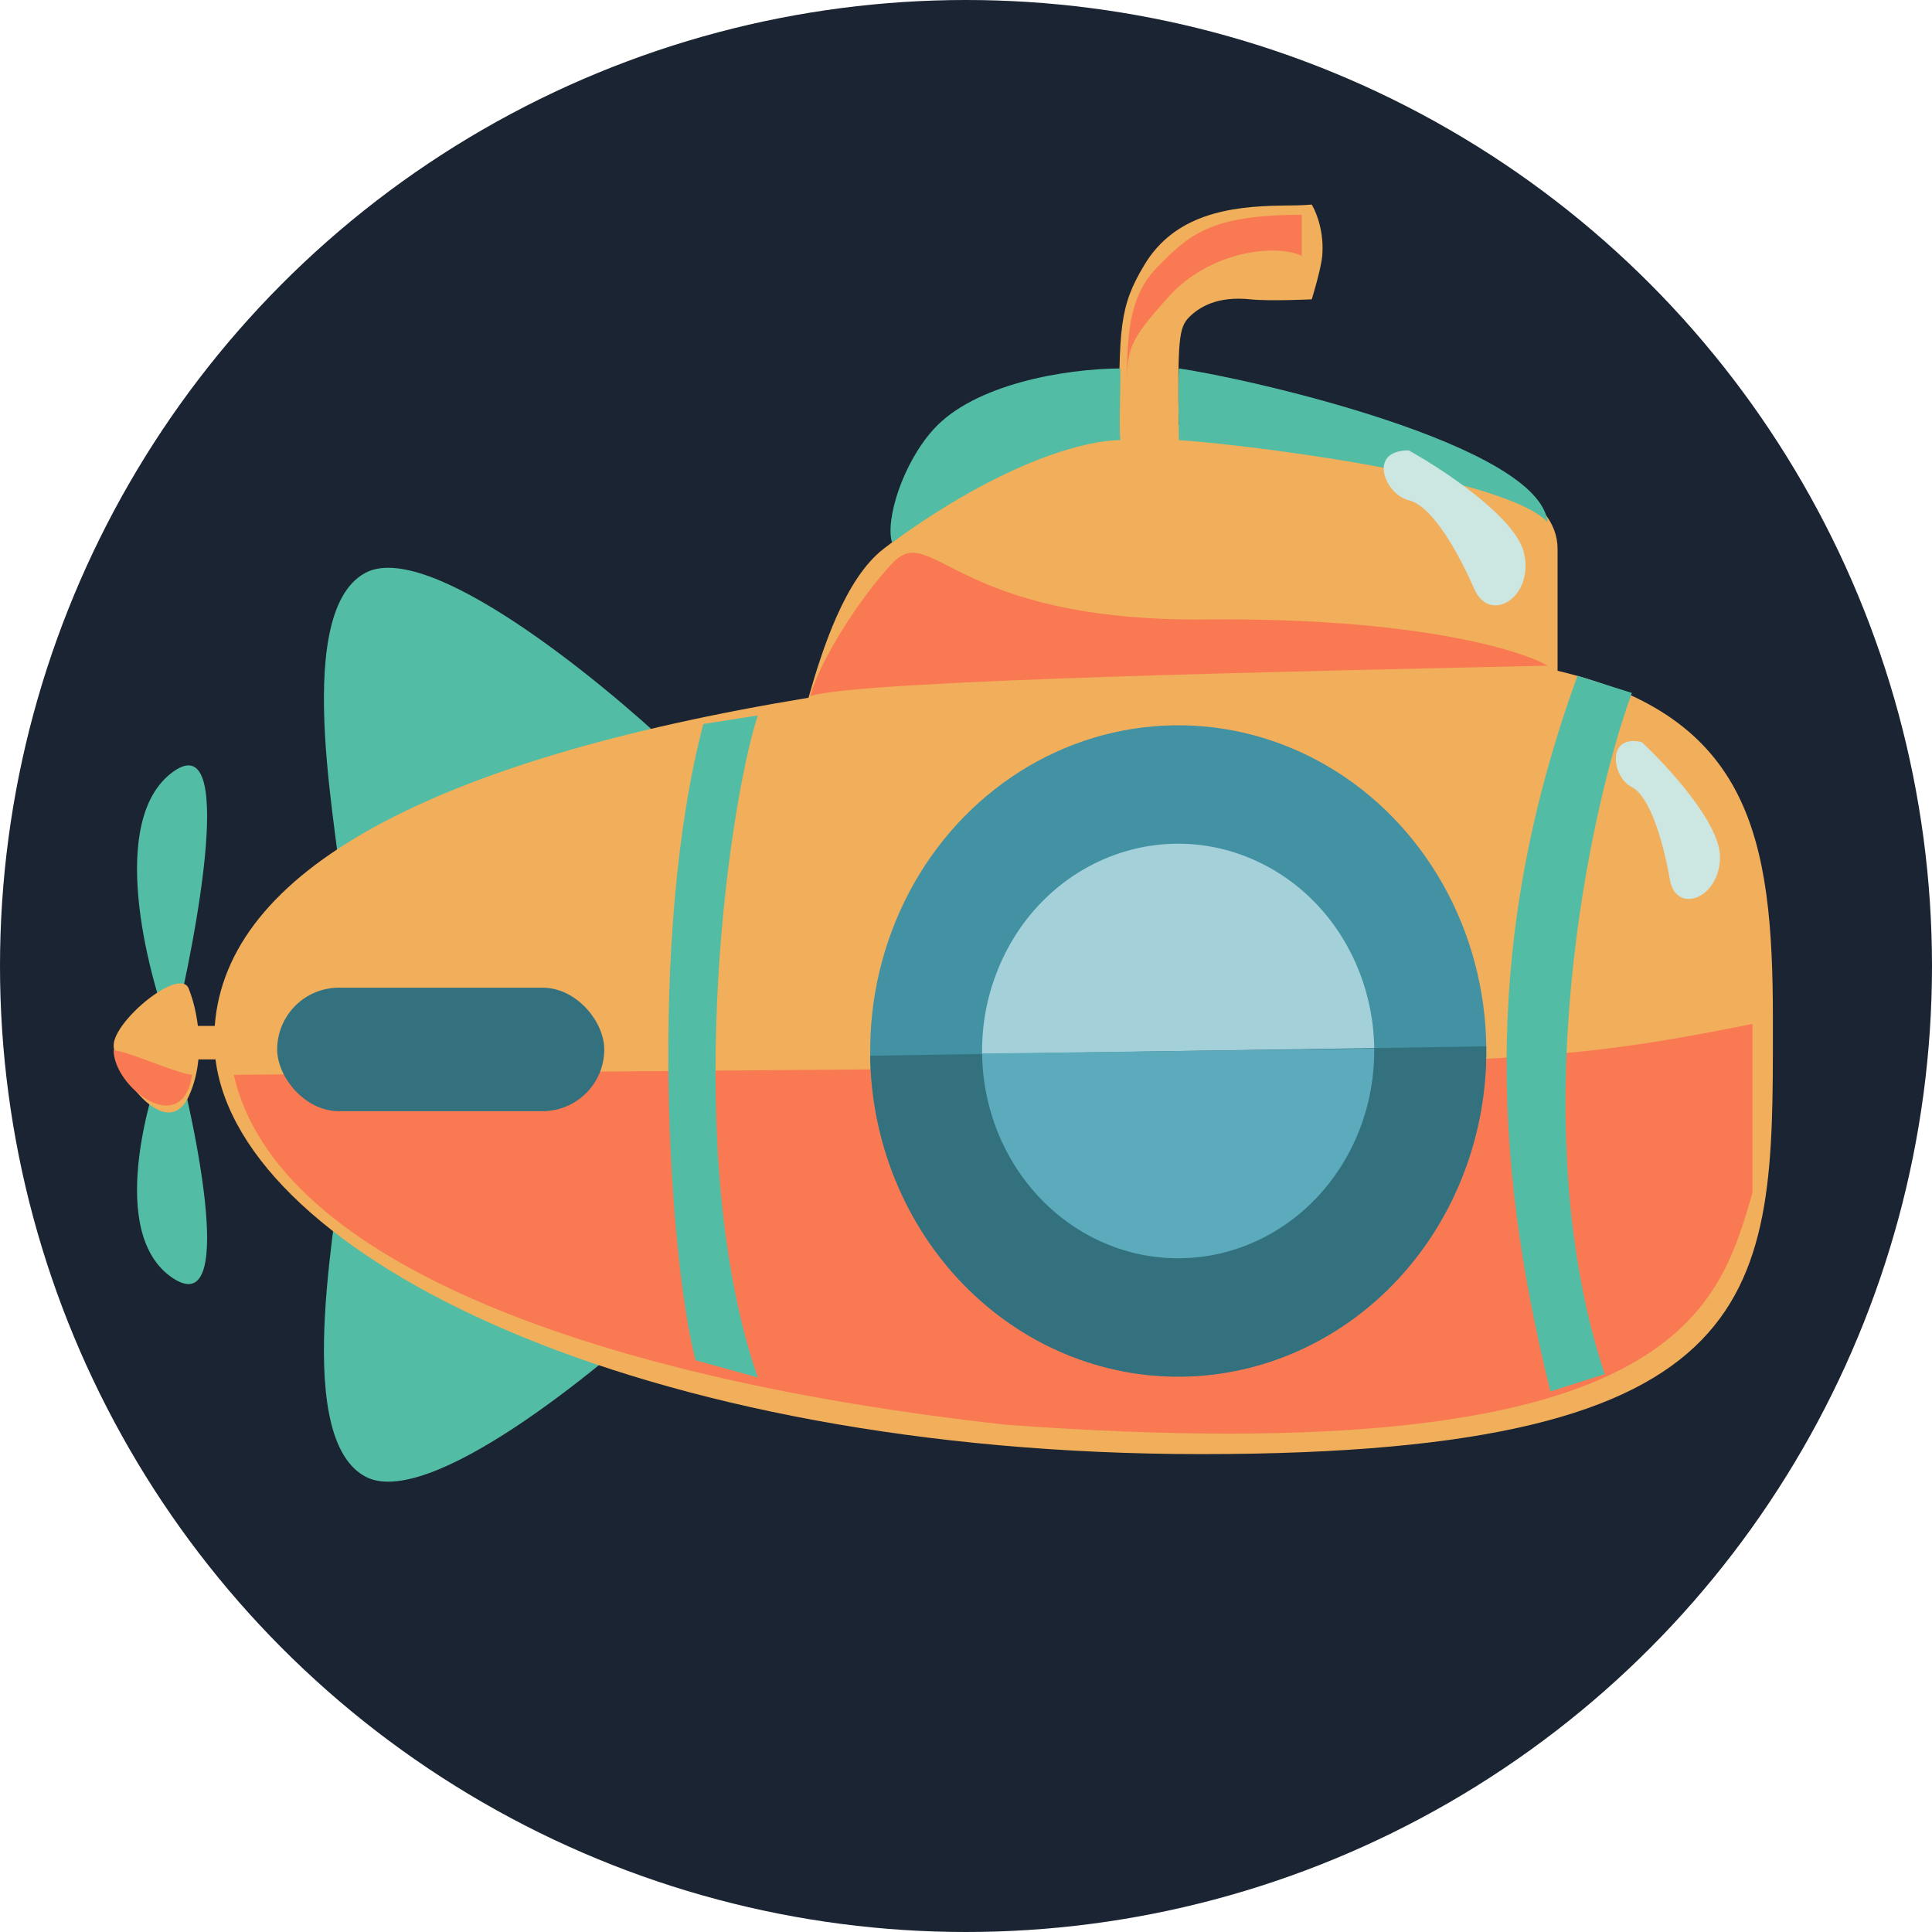 <svg width="85" height="85" viewBox="0 0 85 85" fill="none" xmlns="http://www.w3.org/2000/svg">
<circle cx="42.5" cy="42.5" r="42.5" fill="#1B2432"/>
<path d="M16.059 25.212C12.656 27.076 15.131 37.752 14.976 39.107L29.669 33.007C26.267 29.788 18.781 23.721 16.059 25.212Z" fill="#52BDA4"/>
<path d="M16.059 64.956C12.656 63.092 15.131 52.416 14.976 51.061L29.669 57.161C26.267 60.38 18.781 66.447 16.059 64.956Z" fill="#52BDA4"/>
<path d="M7.57 45.627C6.407 42.623 4.778 36.09 7.57 33.988C10.363 31.885 8.734 40.871 7.57 45.627Z" fill="#52BDA4"/>
<path d="M7.57 45.627C6.407 48.358 4.778 54.297 7.57 56.209C10.363 58.12 8.734 49.951 7.57 45.627Z" fill="#52BDA4"/>
<path d="M68.527 29.511C77.017 31.531 78 36.87 78 44.834L78 45.304C78.004 56.814 78.007 63.975 52.865 63.975C28.196 63.975 10.581 55.285 9.481 46.609H8.73C8.678 47.14 8.553 47.685 8.319 48.203C7.324 50.41 5 47.099 5 45.995C5 44.892 8.009 42.439 8.319 43.543C8.46 43.889 8.624 44.46 8.706 45.137H9.448C9.953 38.334 18.908 33.444 35.57 30.698C36.187 28.521 37.192 25.443 38.873 24.147C41.032 22.483 44.338 19.955 49.237 18.952C49.237 14.407 49.237 13.506 50.347 11.655C51.671 9.448 54.062 9.071 56.399 9.045C56.888 9.04 57.33 9.035 57.712 9C57.966 9.434 58.256 10.273 58.173 11.253C58.123 11.843 57.712 13.17 57.712 13.17C57.712 13.17 55.849 13.258 55.019 13.17C53.518 13.01 52.73 13.541 52.315 13.957C51.864 14.408 51.815 14.977 51.856 18.688C55.023 18.86 68.527 19.443 68.527 24.147V29.511Z" fill="#F1AE5B"/>
<path d="M68.086 22.969C67.717 19.573 55.047 16.671 51.864 16.21C51.83 16.985 51.857 18.688 51.864 19.364C54.064 19.485 66.086 20.876 68.086 22.969Z" fill="#52BDA4"/>
<path d="M49.289 16.21C46.862 16.224 42.852 16.894 41.049 18.913C39.697 20.428 38.942 22.886 39.247 23.87C44.203 20.265 47.808 19.364 49.289 19.364C49.224 18.55 49.31 17.164 49.289 16.21Z" fill="#52BDA4"/>
<path d="M35.642 30.63C37.666 29.908 58.316 29.511 68.086 29.286C66.856 28.571 62.14 27.165 53.115 27.255C41.834 27.368 41.035 22.881 39.242 24.798C37.809 26.333 36.099 29.013 35.642 30.63Z" fill="#F97953"/>
<path d="M49.611 17.111C49.609 17.058 49.608 17.007 49.606 16.957C49.608 17.008 49.609 17.059 49.611 17.111Z" fill="#F97953"/>
<path d="M49.611 17.111C49.609 17.058 49.608 17.007 49.606 16.957C49.525 14.348 49.825 12.842 50.963 11.704L50.964 11.703C52.316 10.351 53.217 9.45 57.272 9.45L57.272 11.253C56.034 10.693 53.166 11.1 51.414 13.055C49.715 14.952 49.556 15.332 49.606 16.957C49.608 17.008 49.609 17.059 49.611 17.111Z" fill="#F97953"/>
<path d="M77.099 45.049C66.255 47.213 65.336 46.747 10.285 47.288C12.172 55.629 26.516 60.723 44.258 62.682C73.831 64.845 75.589 57.588 77.099 52.494C77.099 51.379 77.099 46.225 77.099 45.049Z" fill="#F97953"/>
<path d="M8.45 47.288C8.02 50.143 5 47.829 5 46.206C5.715 46.278 7.745 47.22 8.45 47.288Z" fill="#F97953"/>
<ellipse cx="13.7" cy="14.19" rx="13.7" ry="14.19" transform="matrix(0.894 0.448 -0.409 0.912 45.394 27.154)" fill="#4292A4"/>
<ellipse cx="8.718" cy="9.03" rx="8.718" ry="9.03" transform="matrix(0.894 0.448 -0.409 0.912 47.734 34.095)" fill="#A4D0DA"/>
<path d="M65.388 46.034C65.414 47.915 65.089 49.784 64.431 51.532C63.774 53.281 62.797 54.876 61.557 56.225C60.316 57.575 58.837 58.653 57.202 59.398C55.568 60.143 53.81 60.541 52.031 60.568C50.251 60.595 48.483 60.251 46.829 59.556C45.175 58.861 43.667 57.829 42.39 56.517C41.114 55.206 40.094 53.642 39.389 51.914C38.684 50.186 38.308 48.328 38.283 46.447L51.836 46.24L65.388 46.034Z" fill="#33717F"/>
<path d="M60.459 46.13C60.486 48.549 59.604 50.88 58.006 52.61C56.408 54.341 54.225 55.329 51.938 55.358C49.65 55.388 47.446 54.455 45.809 52.766C44.172 51.076 43.236 48.769 43.209 46.35L51.834 46.24L60.459 46.13Z" fill="#5BABBD"/>
<path d="M33.339 60.603C29.972 50.862 31.936 35.848 33.339 31.476L30.944 31.855C28.458 41.315 29.465 55.514 30.601 59.847L33.339 60.603Z" fill="#52BDA4"/>
<path d="M70.6 60.458C66.961 49.461 69.93 35.576 71.795 30.487L69.406 29.728C65.303 41.002 65.612 50.743 68.211 61.217L70.6 60.458Z" fill="#52BDA4"/>
<path d="M75.674 37.695C75.675 36.219 73.376 33.714 72.226 32.647C70.638 32.287 70.936 34.2 71.779 34.622C72.623 35.044 73.193 37.134 73.466 38.695C73.739 40.257 75.674 39.541 75.674 37.695Z" fill="#CCE6E2"/>
<path d="M67.049 24.323C66.68 22.763 63.514 20.668 61.978 19.815C60.134 19.815 60.941 21.764 61.978 22.008C63.015 22.252 64.167 24.323 64.859 25.907C65.55 27.49 67.51 26.272 67.049 24.323Z" fill="#CCE6E2"/>
<rect x="12.195" y="43.454" width="14.39" height="5.433" rx="2.717" fill="#33717F"/>
</svg>
